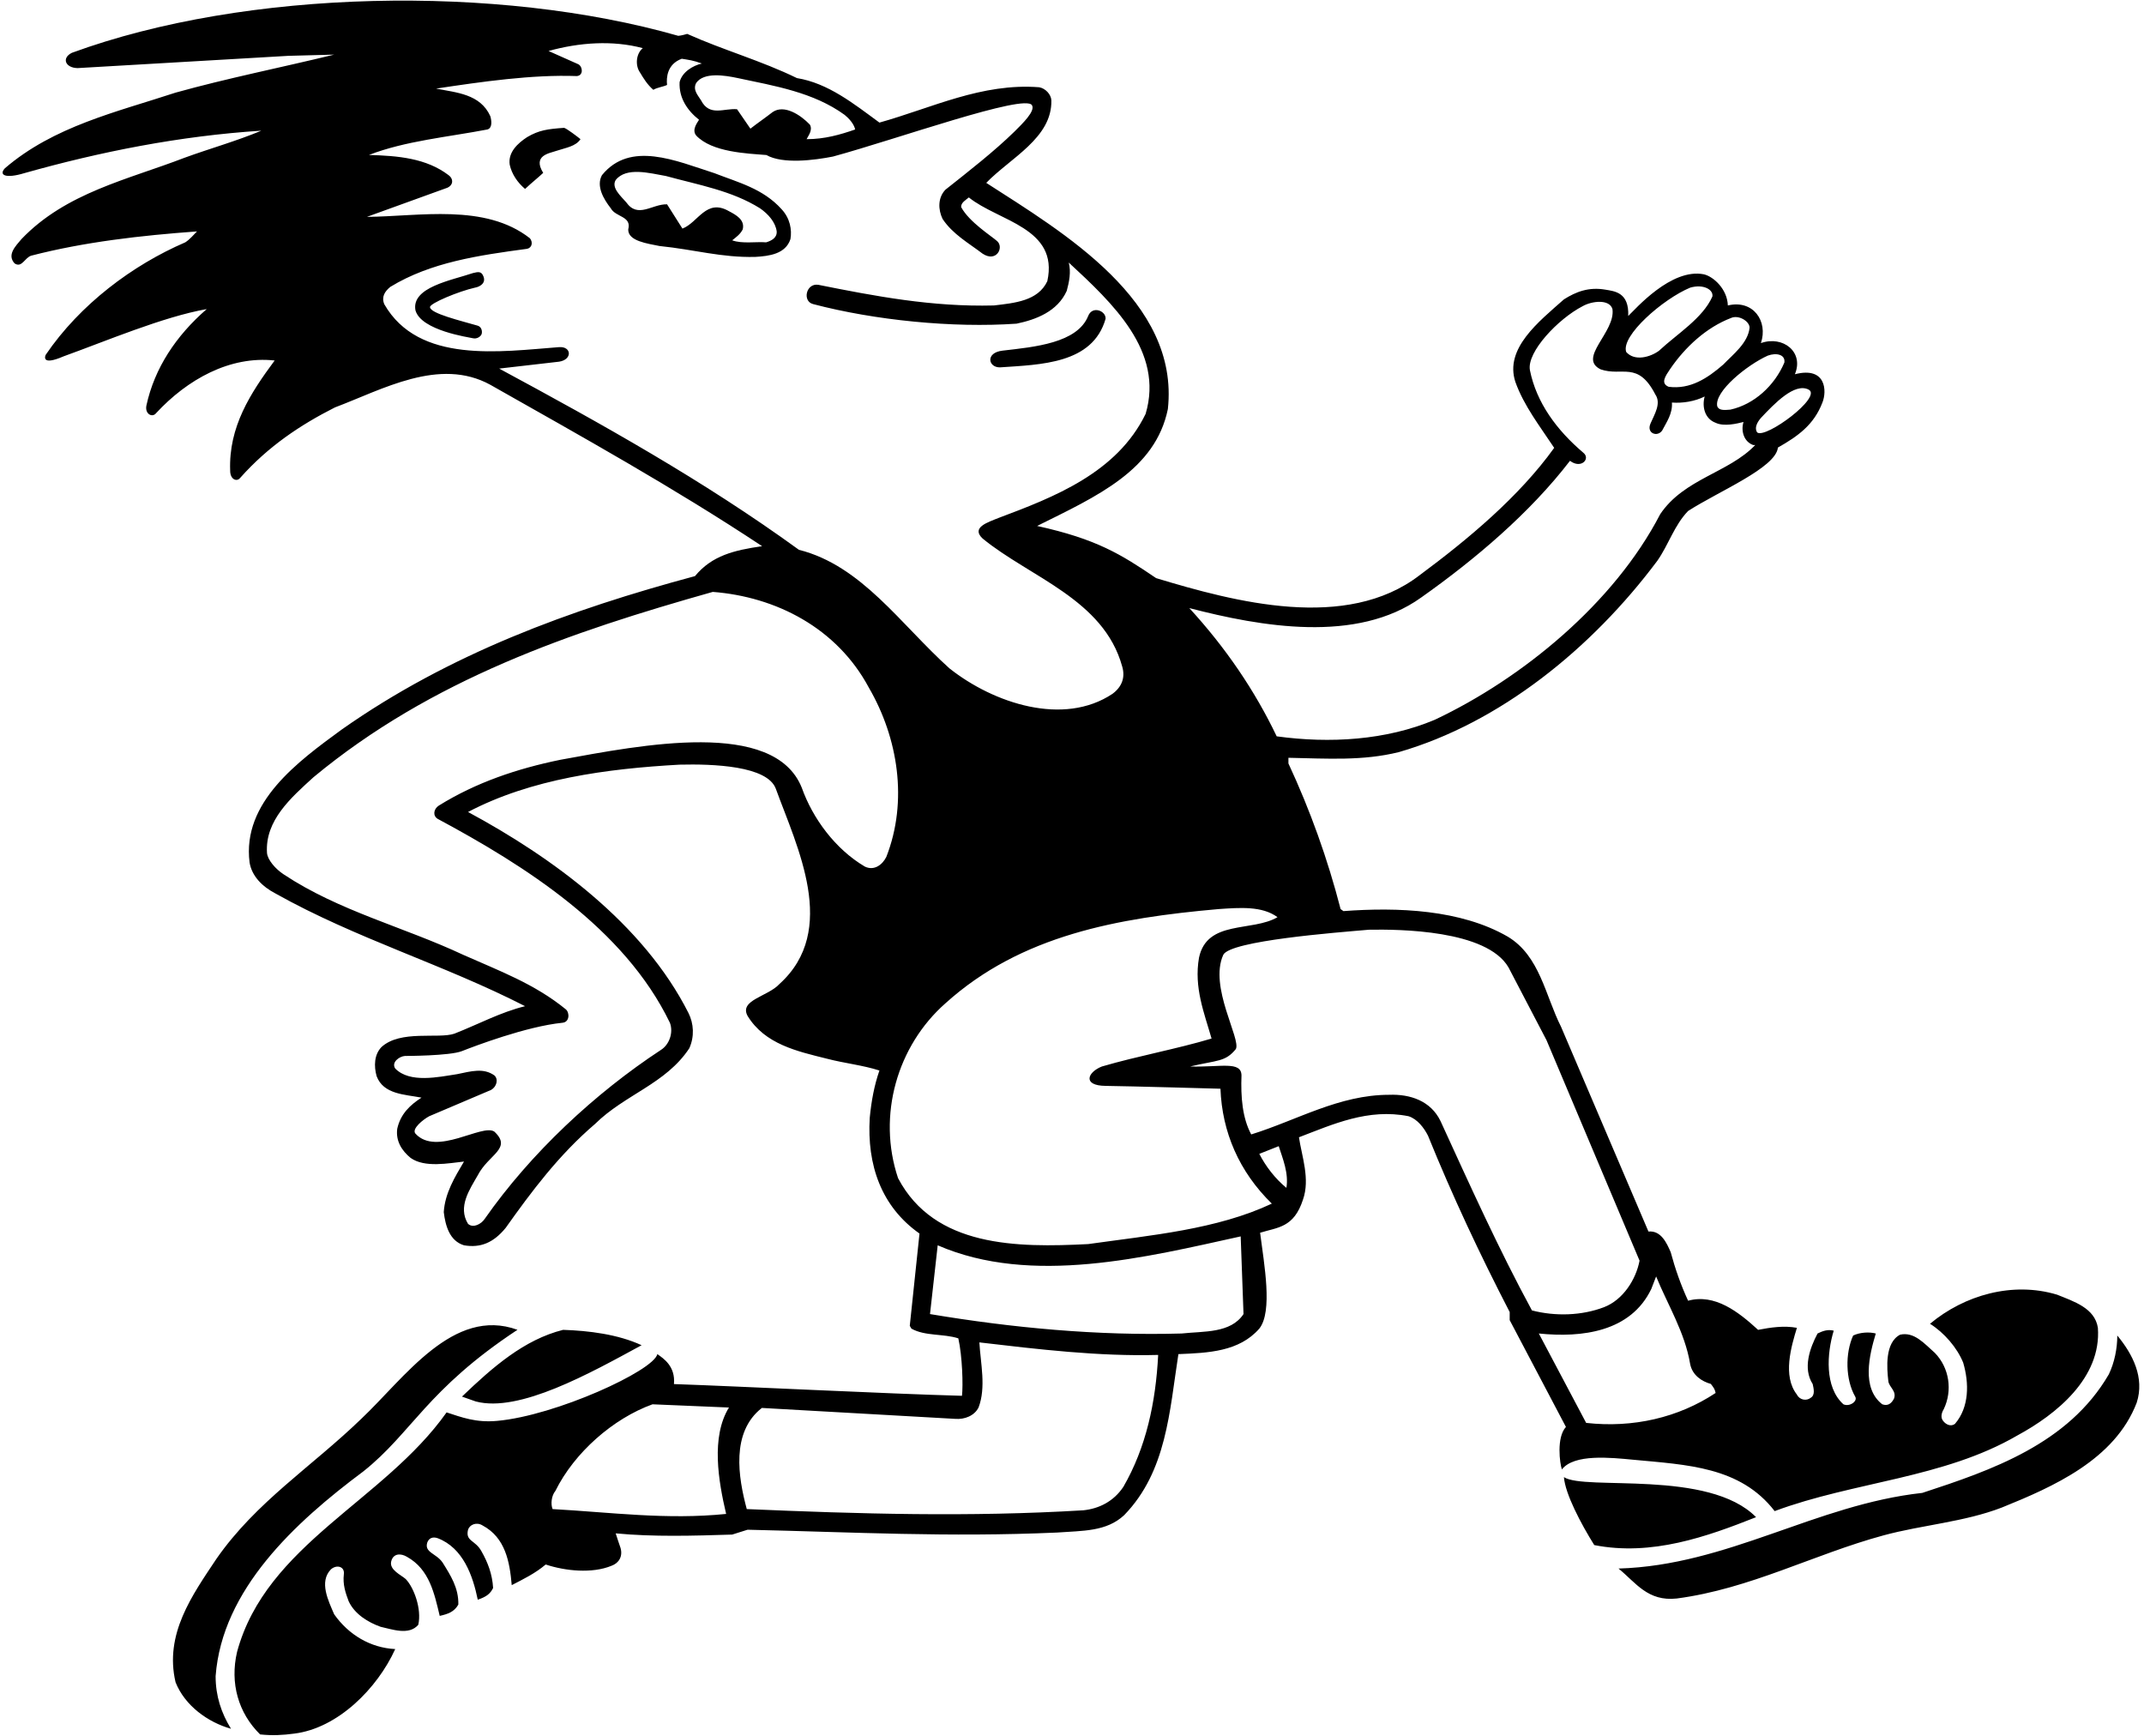 <?xml version="1.0" encoding="UTF-8"?>
<svg xmlns="http://www.w3.org/2000/svg" xmlns:xlink="http://www.w3.org/1999/xlink" width="530pt" height="429pt" viewBox="0 0 530 429" version="1.1">
<g id="surface1">
<path style=" stroke:none;fill-rule:nonzero;fill:rgb(0%,0%,0%);fill-opacity:1;" d="M 394.102 381.898 C 390.801 376.602 386.945 369.316 386.602 365.102 C 391.777 368.512 422.398 363.102 434.102 375 C 422 379.801 408.301 384.699 394.102 381.898 Z M 523.398 330.102 C 523.398 333.301 522.699 336.801 521.301 339.699 C 511.301 356.898 492.301 363.398 475.199 369 C 448.801 371.898 427.199 386.898 400.102 387.699 C 404.398 391.199 407.309 395.887 414.5 395.102 C 432.699 392.699 448.301 384.199 465.602 379.5 C 475.199 376.898 485.602 376.199 494.898 372.602 C 507.5 367.5 522.801 360.801 528.199 346.699 C 530.199 340.5 527.199 334.699 523.398 330.102 Z M 158.602 332.5 C 152.801 329.801 145.5 328.898 139.199 328.699 C 129.602 331.102 121.801 337.898 114.199 345.199 L 117.602 346.398 C 128.359 349.254 145.898 339.398 158.602 332.5 Z M 89.801 363.699 C 101.863 354.121 105.445 343.523 127.918 328.688 C 112.035 322.902 100 340.602 89.301 350.699 C 77.102 362.5 63.301 371.199 53.5 385.301 C 47.5 394.301 40.602 403.898 43.398 415.801 C 45.699 421.602 51.398 425.699 57.102 427.301 C 54.699 423.398 53.301 419.199 53.301 414.301 C 54.898 392.898 72.898 376.301 89.801 363.699 Z M 193.199 51.699 C 195.309 53.957 195.801 56.801 195.398 59.102 C 194.199 62.801 190.102 63.301 186.699 63.5 C 178.301 63.699 171.75 61.695 163 60.801 C 160.102 60.199 155.211 59.598 155.301 56.699 C 156.199 53.398 152.199 53.699 151 51.5 C 149.199 49.199 147.328 45.992 148.801 43.301 C 155.801 34.699 167.098 39.754 176.602 42.801 C 182.5 45.102 188.602 46.602 193.199 51.699 Z M 192 57.199 C 191.699 54.898 189.898 52.898 187.898 51.5 C 180.898 47.102 172.602 45.699 164.602 43.5 C 160.602 42.801 154.812 41.195 152.199 44.5 C 151.07 46.375 153.398 48.398 154.801 50 C 157.699 54.102 161.199 50.398 164.898 50.5 L 168.699 56.5 C 172.602 55 174.582 48.969 180.199 52.199 C 181.898 53.102 184.199 54.301 183.602 56.699 C 183 57.898 182 58.602 181 59.398 C 183.398 60.301 186.898 59.699 189.398 59.898 C 190.699 59.5 192.102 58.801 192 57.199 Z M 130.301 33.898 C 128 35.398 125.547 37.645 126 40.699 C 126.5 43 127.898 45.102 129.801 46.699 C 131.5 45.102 132.84 44.074 134.281 42.73 C 131.594 38.41 135.801 37.898 137.5 37.301 C 139.941 36.492 142.301 36.199 143.5 34.398 C 142.898 33.898 140.16 31.801 139.461 31.598 C 135.336 31.887 133.223 32.176 130.301 33.898 Z M 116.898 67.5 C 111.602 69.301 101.645 70.988 102.699 76.699 C 104.094 81.711 115.938 83.367 116.898 83.602 C 117.863 83.836 118.734 83.234 119.008 82.691 C 119.277 82.145 119.172 80.84 118.102 80.5 C 114 79.301 106.27 77.465 106.301 75.898 C 106.27 74.961 113.398 72 117.398 71.102 C 118.602 70.898 120.199 70 119.5 68.301 C 119 67 118.188 67.18 116.898 67.5 Z M 247.199 90.801 C 257.199 90.102 270.102 90 273.301 78.801 C 273.449 76.84 270.023 75.469 269 78.102 C 266.301 84.801 255.777 85.754 247.855 86.664 C 243.52 87.152 244.277 90.855 247.199 90.801 Z M 386.102 363.199 C 385.598 361.801 384.699 355.301 387.102 352.699 L 373.199 326.301 L 373.199 324.301 C 365.801 310 359 295.5 353 280.699 C 352.035 278.797 350.398 276.602 348.199 275.898 C 338.199 273.898 329.5 277.898 321.102 281.102 C 321.801 285.801 323.898 291.398 322.102 296.5 C 319.836 303.5 315.836 303.336 311.5 304.699 C 312.5 312.5 314.664 324.168 311.301 328.398 C 306.301 334.102 298.699 334.398 291.301 334.699 C 289.102 348.801 288.398 363.699 277.898 374.5 C 273.5 378.602 267.664 378.332 261.301 378.801 C 234.301 380 211.102 378.699 184.801 378.102 L 181 379.301 C 171.5 379.602 161.5 379.898 152.199 379 C 152.559 380.184 153 381.398 153.398 382.602 C 154 384.699 152.988 386.344 151.199 387 C 146.398 389 139.699 388.301 134.898 386.699 C 132.301 388.898 129.398 390.301 126.5 391.801 C 126 386 124.914 380.062 119.316 377.062 C 117.785 376.094 116.098 376.859 115.699 378.102 C 115 381 117.477 380.613 119 383.398 C 120.602 386.199 121.699 389.102 121.898 392.5 C 121.199 393.934 120.234 394.68 118.102 395.398 C 116.898 389.5 114.5 382.602 108.199 380.199 C 106.957 379.77 106.039 380.176 105.629 381.25 C 104.828 383.75 107.824 383.906 109.398 386.199 C 111.398 389.398 113.398 392.5 113.301 396.602 C 112.301 398.398 110.742 398.945 108.699 399.398 C 107.398 394 106.199 387.898 100.602 384.801 C 99.102 383.898 97.223 383.895 96.711 385.914 C 96.172 388.031 99.199 389.301 100.301 390.301 C 102.297 392.359 104.301 397.699 103.398 401.602 C 101.102 404.301 96.898 402.699 94.102 402.102 C 91 401 87.699 399 86.199 395.801 C 85.398 393.699 84.699 391.602 85 389.102 C 85.254 387.203 83.25 386.629 81.801 387.898 C 78.801 391 81.199 395.699 82.602 399 C 86.199 404.102 91.602 407.301 97.699 407.602 C 93.301 417.301 83.5 427.199 72.699 428.5 C 69.93 428.875 67.352 429.02 64.301 428.699 C 58.898 423.398 56.801 416 58.602 408.301 C 65.801 381.699 94.898 371 110.398 349.102 C 114.102 350.301 117.617 351.688 122.898 351.199 C 137.398 349.898 161.582 338.801 162.5 334.699 C 163.992 335.758 167 337.668 166.602 342.102 C 183.164 342.668 219.336 344.5 237.801 345 C 238.102 342.5 237.898 335.199 236.898 330.801 C 233.199 329.602 228.699 330.301 225.301 328.398 L 224.898 327.699 L 227.301 304.898 C 217.801 298.199 214.301 287.898 215 276.301 C 215.398 272.199 216.102 268.301 217.398 264.602 C 213.398 263.301 208.699 262.801 204.5 261.699 C 197 259.836 189.102 258.102 184.801 251.102 C 182.668 247.164 189.836 246.336 192.699 243.199 C 207.398 229.898 197 209.301 191.801 195 C 189.75 189.25 176.199 188.801 168 189 C 150 190 131.301 192.5 115.699 200.699 C 136.301 211.801 159 228.199 170.199 250.398 C 171.5 253 171.699 256.199 170.398 259.102 C 164.602 267.898 154.5 270.5 147.102 277.801 C 138.102 285.5 131.398 294.5 125 303.5 C 122 307.164 118.801 308.5 114.699 307.801 C 111.102 306.699 110.102 302.898 109.699 299.602 C 110 294.898 112.398 291 114.699 287.102 C 110.898 287.5 105 288.699 101.5 286.199 C 99.301 284.398 97.801 282 98.199 279 C 99 275.336 101.398 273.102 104.199 271.301 C 100 270.5 94.801 270.5 93.102 266 C 92.398 263.5 92.5 260.664 94.301 258.801 C 99 254.5 108.336 256.836 112.301 255.5 C 118.199 253.199 123.699 250.199 129.801 248.699 C 109.699 238.398 88 232 68.199 220.898 C 64.75 219.125 62.25 216.5 61.699 213.199 C 59.801 198.301 73.625 188.25 84.5 180.301 C 111.102 161.602 140.898 150.699 171.801 142.398 C 176 137.301 181.5 136 188.398 135 C 166.5 120.5 143.801 107.898 121.199 95.102 C 108.602 88.199 94.5 96.301 82.801 100.699 C 74.301 105 66.301 110.301 59.301 118.199 C 58.5 119.125 56.875 118.5 56.898 116.301 C 56.5 105.5 61.898 97.199 67.898 89.102 C 56.801 87.898 46.301 93.801 38.602 102.102 C 37.648 103.344 35.75 102.305 36.199 100.199 C 38.199 91 43.5 83 51.102 76.398 C 40.301 78.301 26.062 84.359 15.762 88.062 C 9.832 90.629 11.301 87.699 11.301 87.699 C 19.801 75.199 32.801 65.5 45.801 59.898 C 46.898 59.199 47.801 58.102 48.699 57.199 C 34.898 58.199 20.801 59.801 7.699 63.199 C 6.102 63.715 5.398 66.301 3.602 65.102 C 1.699 63 3.766 60.914 5.301 59.102 C 16.301 47.602 31.602 44.398 45.602 39 C 51.898 36.699 58.398 34.898 64.602 32.301 C 44.398 33.602 24.801 37.5 6 42.801 C 1.406 44.191 -0.367 43.305 1.199 41.602 C 13.301 31.199 28.801 27.699 43.398 22.898 C 56.301 19.301 69.5 16.699 82.602 13.5 L 71.301 13.801 L 19.191 16.832 C 16.137 16.785 15.168 14.336 17.773 13.051 C 60.883 -2.734 123.055 -3.906 167.672 8.855 C 168.535 8.762 169.176 8.586 169.879 8.379 C 178.781 12.379 188.199 15 197 19.301 C 204.715 20.562 211 25.602 217.398 30.301 C 230.301 26.699 242.68 20.465 256.883 21.566 C 258.414 21.82 259.836 23.336 259.898 24.801 C 260.102 34.102 249.801 39 243.801 45.199 C 262.898 57.5 291.602 74.398 288.699 101.102 C 285.602 116.199 271.25 122.625 256.375 130 C 271.125 133.25 277.102 137 285.801 142.898 C 305.301 148.801 332.801 156.102 350.898 142.199 C 362.898 133.301 375.5 122.801 384.199 110.699 C 380.699 105.398 376.699 100.301 374.602 94.398 C 371.875 86.125 380.398 79.5 386.602 74 C 389.602 72.102 392.75 70.875 396.898 71.602 C 399.121 71.988 402.75 72.25 402.5 78.102 C 404.25 76.449 413.102 66.199 421.199 67.801 C 423.625 68.375 427 71.5 427.125 75.5 C 433.375 74 437.125 79.375 435.301 84.801 C 440.75 82.875 446 87 443.699 92.5 C 451.5 90.5 451.625 96.75 450.5 99.5 C 448.398 105 444.477 107.801 439.5 110.625 C 439 115.625 424.898 121.398 417.301 126.301 C 413.898 129.801 412.5 134.602 409.699 138.602 C 393.398 160.398 370.699 178.699 345.801 185.898 C 336.898 188.102 328.199 187.5 318.5 187.301 L 318.5 188.699 C 323.898 200.301 328.199 212.301 331.398 224.699 L 332.102 225.199 C 345.5 224.199 361.102 224.801 372.699 231.5 C 380.656 236.242 382 246.102 385.898 253.801 L 407.5 304.398 C 410.602 304.102 412 307.199 413 309.5 C 414.102 313.602 415.5 317.602 417.301 321.5 C 423.898 319.699 429.699 324.199 434.602 328.699 C 437.699 328.102 441 327.602 444.199 328.199 C 442.801 332.801 440.602 340.102 444.199 344.699 C 444.898 346.102 446.602 346.301 447.602 345.5 C 448.801 344.801 448.301 343.102 448.102 342.102 C 445.602 338.199 447.398 333.199 449.301 329.602 C 450.441 329.059 451.699 328.5 453.301 328.898 C 451.602 334.5 451 342.898 455.699 347.102 C 457.23 347.805 459.301 346.312 458.602 345.199 C 456.199 341 456.102 334.5 458.102 330.102 C 459.801 329.301 462.059 329.172 463.699 329.602 C 462.102 334.898 460.102 343.102 465.301 347.102 C 466.699 347.602 467.578 346.887 468.199 345.699 C 468.898 343.801 467 342.898 466.801 341.398 C 466.43 338.145 465.898 331.898 469.699 329.898 C 473.199 329.102 475.699 332.102 478.301 334.398 C 481.898 338.102 482.699 343.699 480.5 348.301 C 480 349.102 479.699 350.199 480.199 351 C 480.898 352.102 482.305 352.754 483.301 351.898 C 486.801 347.801 486.801 341.898 485.301 336.801 C 483.801 333.102 480.602 329.398 477.102 327.199 C 485.602 320.102 497.5 316.699 508.5 320 C 512.672 321.695 517.848 323.305 518.602 328.199 C 519.5 340.602 508.301 349.602 498.699 354.801 C 480.5 365.398 458.301 366.199 438.699 373.5 C 430.199 362.5 417.086 362.07 403.699 360.801 C 398.109 360.27 389.133 359.309 386.102 363.199 Z M 180.199 347.898 L 161.301 347.102 C 151.602 350.602 142 359 137.301 368.5 C 136.301 369.699 136.102 371.801 136.602 373 C 151 373.801 164.801 375.699 179.5 374.199 C 177.602 366.102 175.699 355.199 180.199 347.898 Z M 435.301 103.301 C 434.375 104.375 433.602 105.801 434.398 106.898 C 436.5 108.5 450.574 98.102 447.102 96.301 C 443.625 94.5 438.602 99.801 435.301 103.301 Z M 424.5 100.398 C 424.898 101.5 426.25 101.375 427.75 101.25 C 433.648 99.949 438.699 95.301 441.102 89.602 C 441.375 87.625 439.125 87.125 437 87.898 C 431.898 90.199 423.75 96.75 424.5 100.398 Z M 412.801 91.301 C 411.75 92.875 410.375 94.75 412.5 95.602 C 417.801 96.301 422.102 93.5 426 90.102 C 428.398 87.602 432.102 84.801 432.5 81 C 432.5 79.375 429.75 77.75 427.898 78.602 C 421.898 80.898 416.602 85.699 412.801 91.301 Z M 402 87 C 404.102 89.398 408 88.25 410.102 86.699 C 414.602 82.5 420.898 78.699 423.301 73.301 C 423.625 71.625 421.125 70.125 417.801 71.102 C 411.102 73.898 400.625 83 402 87 Z M 294 150.301 C 303 160.102 310.199 170.699 315.602 182 C 328.699 183.801 342.602 183 354.699 177.898 C 376.301 167.699 399 149.102 410.398 127.102 C 416.301 118.301 427.301 116.898 433.898 110 L 433.398 110 C 431.102 109.199 430.301 106.5 431 104.301 C 429.398 104.699 426.199 105.5 424.102 104.5 C 421.398 103.5 420.699 100.5 421.398 98 C 419 99.199 416 99.699 413.301 99.5 C 413.5 102.199 412 104.301 410.898 106.398 C 409.75 108.125 406.875 107.125 408.043 104.605 C 409 102.375 410.715 99.711 409.199 97.5 C 404.875 89.125 401 93.125 395.699 91.301 C 389.875 88.5 399.398 82.102 398.602 76.398 C 397.875 73.875 393.5 74.375 391.199 75.699 C 385.199 78.801 377.375 87 378.199 91.5 C 379.801 99.5 384.801 106.301 391.398 111.898 C 393.25 113.375 390.875 116 388.102 113.898 C 378.199 126.801 364.602 138.301 351.301 147.699 C 335.398 159.102 311.699 154.898 294 150.301 Z M 172.102 20.5 C 171.199 22.199 172.5 23.5 173.301 24.801 C 175.398 28.898 179 26.699 182.199 27 L 185.5 31.801 C 187.301 30.398 189.199 29.102 191 27.699 C 193.867 25.746 197.898 28.398 200.199 30.801 C 201 32.199 199.699 33.699 199.398 34.398 C 203.801 34.398 207.699 33.301 211.398 32 C 211.102 30.602 209.797 29.199 208.801 28.398 C 201.102 22.801 191.469 21.234 182.398 19.301 C 179.102 18.602 174.008 17.781 172.102 20.5 Z M 197.5 135.898 C 213 139.801 222.602 154.301 234.699 165.199 C 245.699 173.898 262.934 179.539 275 171.5 C 277.301 169.801 278.234 167.488 277.398 164.699 C 272.801 148.102 254.602 142.699 242.898 133.102 C 240 130.375 244.125 129.125 246.898 128 C 260.5 122.898 276.102 116.898 283.199 102.301 C 287.801 86.801 275 74.898 264.199 64.898 C 264.801 67.199 264.301 69.699 263.699 71.898 C 261.398 77 256.102 79 251.301 80 C 235.5 81.102 216.211 79.164 201.012 75.164 C 198.27 74.48 199.258 69.91 202.301 70.398 C 216.301 73.199 230.398 75.898 245.699 75.5 C 250.801 74.898 256.602 74.398 258.898 69.5 C 261.801 56.301 246.801 54.699 239.5 48.801 C 238.801 49.398 237.5 50.102 237.602 51.199 C 239.602 54.898 245.035 58.297 246.5 59.602 C 248.238 61.148 246.332 64.957 242.898 62.699 C 239.5 60.102 235.5 57.898 233 54.102 C 231.898 51.801 231.801 48.898 233.699 46.898 C 239.5 42.301 245.801 37.398 250.801 32.5 C 252.699 30.602 256.004 27.453 255.102 26 C 253.285 23.086 221.699 34.398 205.898 38.699 C 201.301 39.602 193.484 40.617 189.453 38.316 C 184.656 37.934 176.02 37.645 172.102 33.5 C 170.934 32.078 172.398 30.301 172.801 29.602 C 169.898 27.301 167.801 24.199 168 20.301 C 168.602 17.801 171.301 16.199 173.5 15.699 C 171.301 14.898 170.266 14.805 168.535 14.52 C 164.891 15.863 164.699 19.199 164.898 21 C 163.801 21.5 162.5 21.602 161.5 22.199 C 160 20.898 159.102 19.398 158.199 17.898 C 157 16.199 157.199 13.301 158.898 11.898 C 151.398 9.898 143.164 10.5 135.602 12.602 L 143 15.898 C 144.066 16.531 144.258 18.645 142.602 18.801 C 131.5 18.398 119.102 20.199 107.801 21.898 C 112.801 22.898 118.699 23.199 121.199 28.699 C 121.5 29.699 121.801 31.602 120.5 32 C 110.602 33.898 100.301 34.801 91.199 38.301 C 98.398 38.5 105.398 39.102 110.898 43.301 C 112.113 44.168 112.113 45.703 110.602 46.398 L 90.699 53.602 C 103.699 53.5 119.898 50.199 131 58.898 C 131.801 59.898 131.496 61.25 130.301 61.5 C 118.398 63.102 106.5 64.801 96.5 70.898 C 95.113 72.023 94.242 73.383 95 75.199 C 103.5 90 123.762 86.895 138.199 85.801 C 141.32 85.574 141.539 88.895 138.199 89.398 L 123.398 91.102 C 148.602 104.699 173.801 118.699 197.5 135.898 Z M 219.102 211.801 C 224.5 198 222 182.398 214.801 170 C 206.898 155.199 191.801 147.5 176.199 146.301 C 141.102 156.199 106.699 167.898 77.5 192.102 C 71.898 197.199 65.5 202.801 66 210.801 C 66.125 212.5 68.102 214.801 70.102 216.102 C 83.801 225.199 99.801 229.102 114.5 236 C 123.5 240 132.199 243.199 139.898 249.5 C 140.836 250.336 140.836 252.664 139 252.801 C 130.102 253.699 117.234 258.602 114.199 259.801 C 111.168 261 100.102 261 100.102 261 C 98.699 261.102 96.68 262.582 97.699 264.102 C 101.301 267.801 108.398 266.199 113 265.5 C 116.523 264.77 119.5 263.898 122.199 265.801 C 123.254 266.723 122.801 268.602 121.398 269.398 L 106.102 275.898 C 104.602 276.699 101.684 279.031 102.699 280.199 C 107.898 285.898 119.168 277.664 122.199 279.699 C 126.699 283.898 120.777 285.301 118.102 290.5 C 116.102 294 113.102 298.301 115.699 302.5 C 117 303.664 119 302.5 119.801 301.301 C 131.199 285 147.102 270.199 163.398 259.5 C 165.5 258.164 166.5 255.164 165.602 252.801 C 154.301 229.398 129.602 213.898 108.199 202.398 C 106.957 201.668 107.133 199.965 108.5 199.102 C 117.699 193.398 127.801 190 138.5 187.801 C 158.625 184.125 191.375 177.625 198.199 194.699 C 200.898 202.301 206.5 209.898 213.801 214.199 C 216.102 215.301 218.125 213.75 219.102 211.801 Z M 286.301 334.898 C 271.602 335.301 256.602 333.5 242.102 331.801 C 242.398 337 243.801 342.898 241.898 347.898 C 240.898 349.898 238.5 350.898 236.102 350.699 L 188.336 348 C 180.633 354 182.5 365.199 184.602 373 C 212.398 374.199 239.602 375 267.801 373.301 C 271.699 372.898 275.301 371.102 277.699 367.5 C 283.301 357.801 285.699 346.699 286.301 334.898 Z M 307.398 324.801 L 306.699 305.602 C 283.5 310.699 255 317.898 231.801 307.801 L 229.898 324.801 C 250.199 328.199 271.301 330.199 292.102 329.602 C 297.602 329 304.199 329.602 307.398 324.801 Z M 314.398 297.5 C 306.301 289.602 302.102 279.801 301.699 269.102 C 301.699 269.102 279.102 268.465 273.301 268.398 C 267.5 268.336 268.836 265 272.398 263.602 C 281.301 261 290.801 259.301 299.5 256.699 C 297.699 250.398 295.102 244.102 296.398 236.699 C 298.398 227.301 309.5 230.398 315.801 226.699 C 312 223.898 306.5 224.336 301.199 224.699 C 276.398 226.898 252.398 231.102 233.699 248 C 221.801 258.5 216.801 275.699 222 291.199 C 231 308.301 251.398 308.398 269 307.5 C 284.602 305.301 300.801 303.898 314.398 297.5 Z M 316.102 283.301 L 311.301 285.199 C 312.898 288.301 315.199 291.301 318 293.602 C 318.602 290 317.102 286.398 316.102 283.301 Z M 378.699 323.898 C 384.5 325.398 391 325.199 396.5 323.102 C 401.199 321.301 404.398 316.301 405.301 311.602 L 382.301 257.102 L 372.898 239.102 C 367.5 229.836 345.836 229.668 338.398 229.801 C 330.301 230.5 304.168 232.5 302.398 236 C 298.801 243.898 306.836 256.836 305.5 259.301 C 302.898 262.5 301 262 294.199 263.602 C 301.668 263.836 306.836 262.168 306.898 265.801 C 306.699 271.102 307.102 276.301 309.301 280.398 C 320.602 276.898 331 270.602 343.398 270.602 C 348.602 270.398 353.699 272.102 356.102 277.102 C 363.301 292.801 370.5 308.801 378.699 323.898 Z M 392.102 351.699 C 403.699 353 414.898 350.398 424.102 344.301 C 423.926 343.324 423.523 342.859 422.918 342.062 C 420.766 341.48 418.324 339.949 417.801 337.102 C 416.5 329.301 412.199 322.398 409.398 315.5 L 408.199 318.602 C 403.102 329.199 391.102 330.699 380.398 329.602 L 392.102 351.699 "/>
</g>
</svg>
